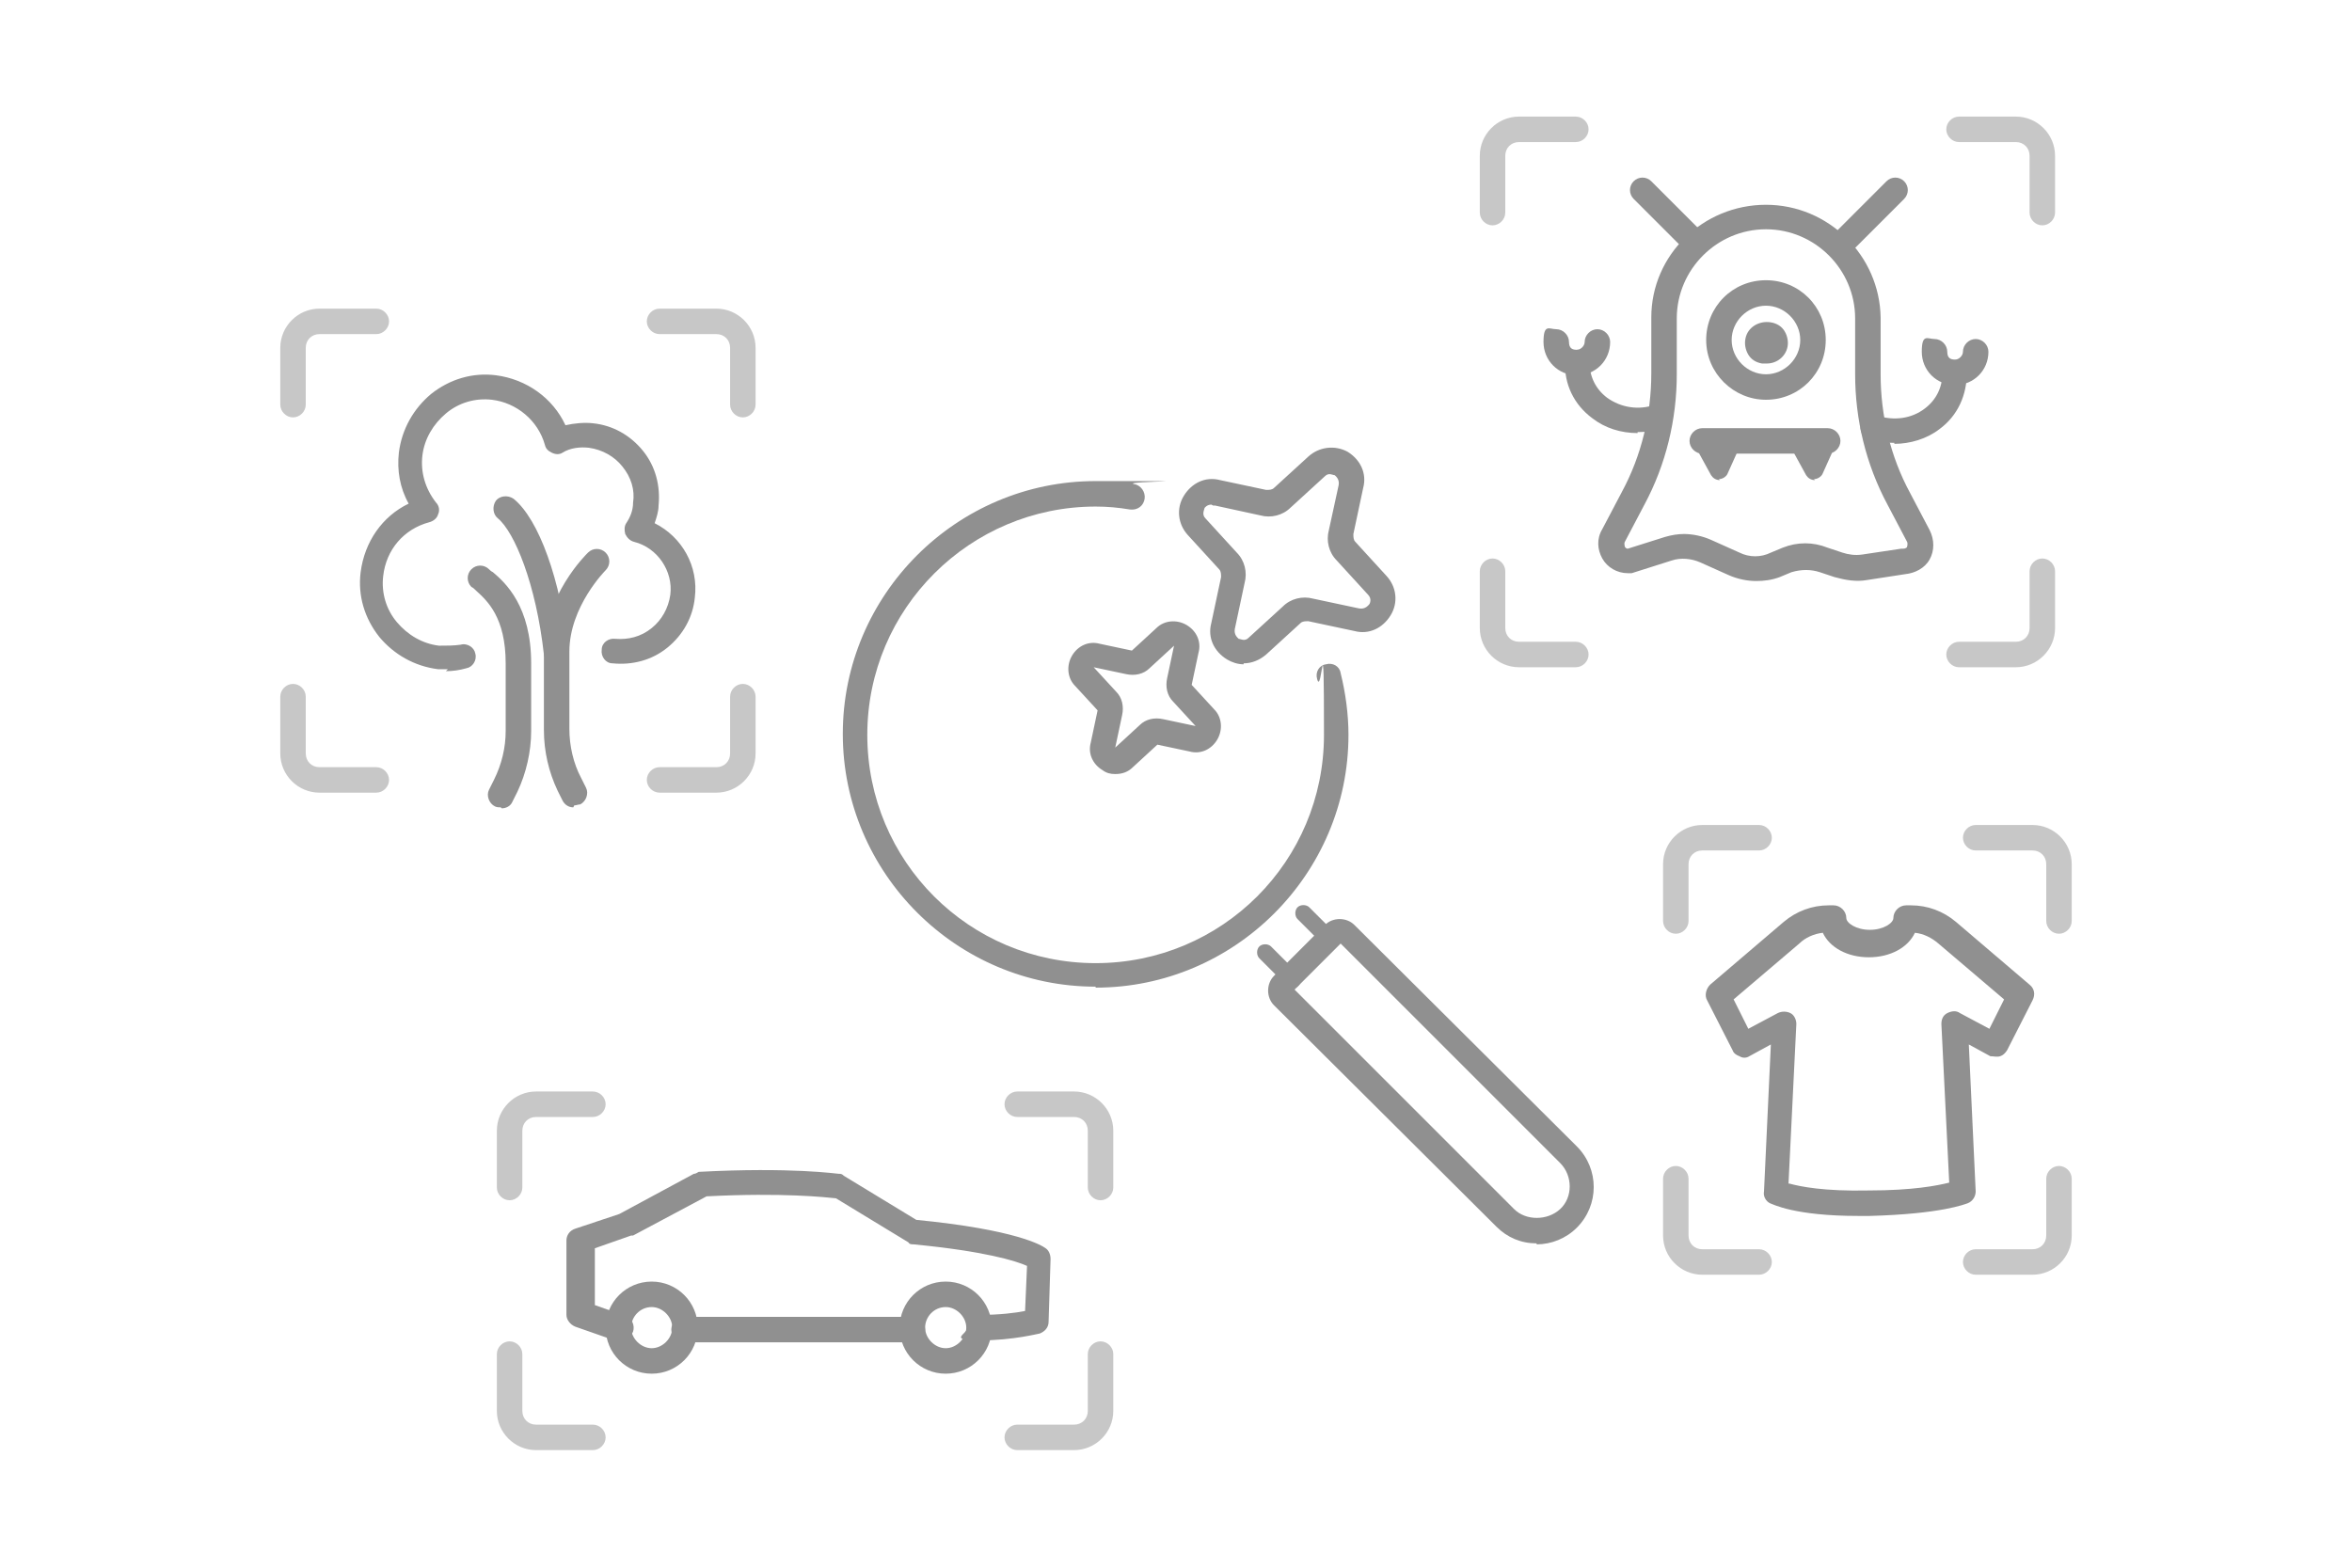 <?xml version="1.0" encoding="UTF-8"?>
<svg id="a" xmlns="http://www.w3.org/2000/svg" version="1.1" viewBox="0 0 240 160">
  <defs>
    <style>
      .cls-1 {
        fill: #909090;
        stroke-width: 0px;
      }

      .cls-2 {
        opacity: .5;
      }
    </style>
  </defs>
  <g id="b">
    <g id="c">
      <path class="cls-1" d="M156.8,126.9c-1.6,0-3-.6-4.1-1.7l-22.7-22.6c-.8-.8-.8-2.2,0-3l5.2-5.2c.8-.8,2.2-.8,3,0l22.7,22.6c2.3,2.3,2.3,6,0,8.3-1.1,1.1-2.6,1.7-4.1,1.7ZM132.1,101l22.4,22.4c1.2,1.2,3.4,1.2,4.7,0s1.3-3.4,0-4.7l-22.4-22.4s-4.7,4.7-4.7,4.7Z"/>
      <path class="cls-1" d="M131.9,100.8c-.2,0-.4,0-.6-.2l-2.8-2.8c-.3-.3-.3-.9,0-1.2s.9-.3,1.2,0l2.8,2.8c.3.3.3.9,0,1.2s-.4.2-.6.2Z"/>
      <path class="cls-1" d="M135.8,96.8c-.2,0-.4,0-.6-.2l-2.8-2.8c-.3-.3-.3-.9,0-1.2s.9-.3,1.2,0l2.8,2.8c.3.3.3.9,0,1.2s-.4.2-.6.2Z"/>
      <path class="cls-1" d="M111.8,100.7c-14.2,0-25.8-11.6-25.8-25.8s11.6-25.8,25.8-25.8,2.6,0,3.9.3c.7.1,1.2.8,1.1,1.5-.1.7-.7,1.2-1.5,1.1-1.2-.2-2.3-.3-3.5-.3-12.8,0-23.3,10.4-23.3,23.3s10.4,23.3,23.3,23.3,23.3-10.4,23.3-23.3-.2-3.8-.7-5.7c-.2-.7.2-1.4.9-1.5.7-.2,1.4.2,1.5.9.5,2,.8,4.2.8,6.3,0,14.2-11.6,25.8-25.8,25.8Z"/>
    </g>
  </g>
  <g class="cls-2">
    <path class="cls-1" d="M29.9,42.6c-.7,0-1.3-.6-1.3-1.3v-5.8c0-2.2,1.8-4,4-4h5.8c.7,0,1.3.6,1.3,1.3s-.6,1.3-1.3,1.3h-5.8c-.8,0-1.4.6-1.4,1.4v5.8c0,.7-.6,1.3-1.3,1.3Z"/>
    <path class="cls-1" d="M38.4,80.9h-5.8c-2.2,0-4-1.8-4-4v-5.8c0-.7.6-1.3,1.3-1.3s1.3.6,1.3,1.3v5.8c0,.8.6,1.4,1.4,1.4h5.8c.7,0,1.3.6,1.3,1.3s-.6,1.3-1.3,1.3Z"/>
    <path class="cls-1" d="M73.1,80.9h-5.8c-.7,0-1.3-.6-1.3-1.3s.6-1.3,1.3-1.3h5.8c.8,0,1.4-.6,1.4-1.4v-5.8c0-.7.6-1.3,1.3-1.3s1.3.6,1.3,1.3v5.8c0,2.2-1.8,4-4,4Z"/>
    <path class="cls-1" d="M75.8,42.6c-.7,0-1.3-.6-1.3-1.3v-5.8c0-.8-.6-1.4-1.4-1.4h-5.8c-.7,0-1.3-.6-1.3-1.3s.6-1.3,1.3-1.3h5.8c2.2,0,4,1.8,4,4v5.8c0,.7-.6,1.3-1.3,1.3Z"/>
  </g>
  <g class="cls-2">
    <path class="cls-1" d="M171,95.3c-.7,0-1.3-.6-1.3-1.3v-5.8c0-2.2,1.8-4,4-4h5.8c.7,0,1.3.6,1.3,1.3s-.6,1.3-1.3,1.3h-5.8c-.8,0-1.4.6-1.4,1.4v5.8c0,.7-.6,1.3-1.3,1.3Z"/>
    <path class="cls-1" d="M179.5,130.1h-5.8c-2.2,0-4-1.8-4-4v-5.8c0-.7.6-1.3,1.3-1.3s1.3.6,1.3,1.3v5.8c0,.8.6,1.4,1.4,1.4h5.8c.7,0,1.3.6,1.3,1.3s-.6,1.3-1.3,1.3Z"/>
    <path class="cls-1" d="M207.4,130.1h-5.8c-.7,0-1.3-.6-1.3-1.3s.6-1.3,1.3-1.3h5.8c.8,0,1.4-.6,1.4-1.4v-5.8c0-.7.6-1.3,1.3-1.3s1.3.6,1.3,1.3v5.8c0,2.2-1.8,4-4,4Z"/>
    <path class="cls-1" d="M210.1,95.3c-.7,0-1.3-.6-1.3-1.3v-5.8c0-.8-.6-1.4-1.4-1.4h-5.8c-.7,0-1.3-.6-1.3-1.3s.6-1.3,1.3-1.3h5.8c2.2,0,4,1.8,4,4v5.8c0,.7-.6,1.3-1.3,1.3Z"/>
  </g>
  <g class="cls-2">
    <path class="cls-1" d="M152.3,23c-.7,0-1.3-.6-1.3-1.3v-5.8c0-2.2,1.8-4,4-4h5.8c.7,0,1.3.6,1.3,1.3s-.6,1.3-1.3,1.3h-5.8c-.8,0-1.4.6-1.4,1.4v5.8c0,.7-.6,1.3-1.3,1.3Z"/>
    <path class="cls-1" d="M160.8,68.1h-5.8c-2.2,0-4-1.8-4-4v-5.8c0-.7.6-1.3,1.3-1.3s1.3.6,1.3,1.3v5.8c0,.8.6,1.4,1.4,1.4h5.8c.7,0,1.3.6,1.3,1.3s-.6,1.3-1.3,1.3Z"/>
    <path class="cls-1" d="M205.7,68.1h-5.8c-.7,0-1.3-.6-1.3-1.3s.6-1.3,1.3-1.3h5.8c.8,0,1.4-.6,1.4-1.4v-5.8c0-.7.6-1.3,1.3-1.3s1.3.6,1.3,1.3v5.8c0,2.2-1.8,4-4,4Z"/>
    <path class="cls-1" d="M208.4,23c-.7,0-1.3-.6-1.3-1.3v-5.8c0-.8-.6-1.4-1.4-1.4h-5.8c-.7,0-1.3-.6-1.3-1.3s.6-1.3,1.3-1.3h5.8c2.2,0,4,1.8,4,4v5.8c0,.7-.6,1.3-1.3,1.3Z"/>
  </g>
  <g class="cls-2">
    <path class="cls-1" d="M52,122.5c-.7,0-1.3-.6-1.3-1.3v-5.8c0-2.2,1.8-4,4-4h5.8c.7,0,1.3.6,1.3,1.3s-.6,1.3-1.3,1.3h-5.8c-.8,0-1.4.6-1.4,1.4v5.8c0,.7-.6,1.3-1.3,1.3Z"/>
    <path class="cls-1" d="M60.5,148h-5.8c-2.2,0-4-1.8-4-4v-5.8c0-.7.6-1.3,1.3-1.3s1.3.6,1.3,1.3v5.8c0,.8.6,1.4,1.4,1.4h5.8c.7,0,1.3.6,1.3,1.3s-.6,1.3-1.3,1.3Z"/>
    <path class="cls-1" d="M109.6,148h-5.8c-.7,0-1.3-.6-1.3-1.3s.6-1.3,1.3-1.3h5.8c.8,0,1.4-.6,1.4-1.4v-5.8c0-.7.6-1.3,1.3-1.3s1.3.6,1.3,1.3v5.8c0,2.2-1.8,4-4,4Z"/>
    <path class="cls-1" d="M112.3,122.5c-.7,0-1.3-.6-1.3-1.3v-5.8c0-.8-.6-1.4-1.4-1.4h-5.8c-.7,0-1.3-.6-1.3-1.3s.6-1.3,1.3-1.3h5.8c2.2,0,4,1.8,4,4v5.8c0,.7-.6,1.3-1.3,1.3Z"/>
  </g>
  <g>
    <path class="cls-1" d="M51.1,82.4c-.2,0-.4,0-.6-.1-.6-.3-.9-1.1-.6-1.7l.5-1c.8-1.6,1.2-3.3,1.2-5v-6.9c0-4.7-1.9-6.4-3-7.4-.2-.2-.3-.3-.5-.4-.5-.5-.5-1.3,0-1.8.5-.5,1.3-.5,1.8,0,.1.1.2.2.4.3,1.3,1.1,3.9,3.5,3.9,9.3v6.9c0,2.1-.5,4.3-1.4,6.2l-.5,1c-.2.5-.7.7-1.1.7Z"/>
    <path class="cls-1" d="M58.5,82.4c-.5,0-.9-.3-1.1-.7l-.5-1c-.9-1.9-1.4-4-1.4-6.2v-7.9c0-5.8,4.3-10,4.5-10.2.5-.5,1.3-.5,1.8,0,.5.5.5,1.3,0,1.8,0,0-3.7,3.7-3.7,8.3v7.9c0,1.7.4,3.5,1.2,5l.5,1c.3.6,0,1.4-.6,1.7-.2,0-.4.1-.6.1h0Z"/>
    <path class="cls-1" d="M45.7,68.3c-.3,0-.7,0-1,0-2.4-.3-4.5-1.5-6-3.3-1.5-1.9-2.2-4.2-1.9-6.6.4-3.1,2.2-5.7,4.9-7-.9-1.6-1.2-3.4-1-5.2.3-2.4,1.5-4.5,3.3-6,1.9-1.5,4.2-2.2,6.6-1.9,3.1.4,5.8,2.3,7.1,5.1.9-.2,1.9-.3,2.8-.2,2,.2,3.8,1.2,5.1,2.8,1.3,1.6,1.8,3.6,1.6,5.6,0,.6-.2,1.2-.4,1.8,2.8,1.4,4.5,4.4,4.1,7.6-.2,2-1.2,3.8-2.8,5.1s-3.6,1.8-5.6,1.6c-.7,0-1.2-.7-1.1-1.4,0-.7.7-1.2,1.4-1.1,1.3.1,2.6-.2,3.7-1.1,1-.8,1.7-2,1.9-3.4.3-2.4-1.3-4.8-3.7-5.4-.4-.1-.7-.4-.9-.8-.1-.4-.1-.8.1-1.1.4-.6.7-1.3.7-2.1.2-1.3-.2-2.6-1.1-3.7-.8-1-2-1.7-3.4-1.9-.9-.1-1.9,0-2.7.5-.3.2-.7.2-1.1,0s-.6-.4-.7-.8c-.7-2.5-2.9-4.3-5.4-4.6-1.7-.2-3.4.3-4.7,1.4-1.3,1.1-2.2,2.6-2.4,4.3-.2,1.7.3,3.4,1.4,4.8.3.3.4.8.2,1.2-.1.4-.5.7-.9.8-2.6.7-4.4,2.8-4.7,5.5-.2,1.7.3,3.4,1.4,4.7,1.1,1.3,2.6,2.2,4.3,2.4.8,0,1.5,0,2.2-.1.7-.2,1.4.3,1.5.9.2.7-.3,1.4-.9,1.5-.7.2-1.4.3-2.1.3h0Z"/>
    <path class="cls-1" d="M56.8,67.9c-.6,0-1.2-.5-1.3-1.1-.8-7.2-3-12.5-4.7-13.9-.5-.4-.6-1.2-.2-1.8.4-.5,1.2-.6,1.8-.2,2.6,2.1,4.8,8.3,5.6,15.5,0,.7-.4,1.3-1.1,1.4,0,0,0,0-.1,0Z"/>
  </g>
  <path class="cls-1" d="M126.9,67.8c-.6,0-1.2-.2-1.7-.5-1.3-.8-2-2.2-1.6-3.7l1-4.7c0-.3,0-.6-.2-.8l-3.2-3.5c-1-1.1-1.2-2.7-.4-4,.8-1.3,2.2-2,3.7-1.6l4.7,1c.3,0,.6,0,.8-.2l3.5-3.2c1.1-1,2.7-1.2,4-.5,1.3.8,2,2.2,1.6,3.7l-1,4.7c0,.3,0,.6.2.8l3.2,3.5c1,1.1,1.2,2.7.4,4-.8,1.3-2.2,2-3.7,1.6l-4.7-1s0,0,0,0c-.3,0-.6,0-.8.2l-3.5,3.2c-.7.6-1.5.9-2.3.9ZM123.6,51.5c-.4,0-.7.3-.7.4,0,.1-.3.6.1,1l3.2,3.5c.8.8,1.1,2,.8,3.1l-1,4.7c-.1.6.3.9.4,1,.2,0,.6.3,1-.1l3.5-3.2c.8-.8,2-1.1,3.1-.8l4.7,1c.6.1.9-.3,1-.4s.3-.6-.1-1l-3.2-3.5c-.8-.8-1.1-2-.8-3.1l1-4.6c.1-.6-.3-.9-.4-1-.2,0-.6-.3-1,.1l-3.5,3.2c-.8.8-2,1.1-3.1.8l-4.6-1c0,0-.2,0-.2,0h0Z"/>
  <path class="cls-1" d="M113.8,79c-.5,0-.9-.1-1.3-.4-1-.6-1.5-1.7-1.2-2.8l.7-3.3-2.3-2.5c-.8-.8-.9-2.1-.3-3.1.6-1,1.7-1.5,2.8-1.2l3.3.7,2.5-2.3c.8-.8,2.1-.9,3.1-.3,1,.6,1.5,1.7,1.2,2.8l-.7,3.3,2.3,2.5c.8.8.9,2.1.3,3.1-.6,1-1.7,1.5-2.8,1.2l-3.3-.7s0,0,0,0l-2.5,2.3c-.5.5-1.1.7-1.8.7ZM111.6,68.1s0,0,0,0c0,0,0,0,0,0l2.3,2.5c.6.6.8,1.5.6,2.4l-.7,3.3s0,0,0,0c0,0,0,0,0,0l2.5-2.3c.6-.6,1.5-.8,2.4-.6,0,0,0,0,0,0l3.3.7s0,0,0,0c0,0,0,0,0,0l-2.3-2.5c-.6-.6-.8-1.5-.6-2.4l.7-3.3s0,0,0,0c0,0,0,0,0,0l-2.5,2.3c-.6.6-1.5.8-2.4.6l-3.3-.7s0,0,0,0h0Z"/>
  <path class="cls-1" d="M189.6,124.1c-6.5,0-8.7-1.2-9-1.3-.4-.2-.7-.7-.6-1.2l.7-15-2.2,1.2c-.3.2-.7.2-1,0-.3-.1-.6-.3-.7-.6l-2.6-5.1c-.3-.5-.1-1.2.3-1.6l7.5-6.4c1.3-1.1,2.9-1.7,4.6-1.7h.5c.7,0,1.3.6,1.3,1.3s0,0,0,0c0,.5,1,1.2,2.4,1.2s2.4-.7,2.4-1.2c0,0,0,0,0,0,0-.7.6-1.3,1.3-1.3h.5c1.7,0,3.3.6,4.6,1.7l7.5,6.4c.5.4.6,1,.3,1.6l-2.6,5.1c-.2.3-.4.5-.7.6-.3.1-.7,0-1,0l-2.2-1.2.7,15c0,.5-.3,1-.8,1.2-.3.1-2.7,1.1-10,1.3-.4,0-.8,0-1.1,0ZM182.6,120.8c1.1.3,3.5.8,8.1.7,4.5,0,7-.5,8.2-.8l-.8-16.2c0-.5.2-.9.6-1.1.4-.2.9-.3,1.3,0l3,1.6,1.5-3-6.7-5.7c-.7-.6-1.5-1-2.4-1.1-.7,1.5-2.5,2.5-4.7,2.5s-4-1-4.7-2.5c-.9.1-1.8.5-2.4,1.1l-6.7,5.7,1.5,3,3-1.6c.4-.2.9-.2,1.3,0,.4.2.6.7.6,1.1l-.8,16.3Z"/>
  <g>
    <path class="cls-1" d="M66.5,140.2c-2.6,0-4.7-2.1-4.7-4.7s2.1-4.7,4.7-4.7,4.7,2.1,4.7,4.7-2.1,4.7-4.7,4.7ZM66.5,133.4c-1.2,0-2.1,1-2.1,2.1s1,2.1,2.1,2.1,2.1-1,2.1-2.1-1-2.1-2.1-2.1Z"/>
    <path class="cls-1" d="M96.5,140.2c-2.6,0-4.7-2.1-4.7-4.7s2.1-4.7,4.7-4.7,4.7,2.1,4.7,4.7-2.1,4.7-4.7,4.7ZM96.5,133.4c-1.2,0-2.1,1-2.1,2.1s1,2.1,2.1,2.1,2.1-1,2.1-2.1-1-2.1-2.1-2.1Z"/>
    <path class="cls-1" d="M93.1,137h-23.3c-.7,0-1.3-.6-1.3-1.3s.6-1.3,1.3-1.3h23.3c.7,0,1.3.6,1.3,1.3s-.6,1.3-1.3,1.3Z"/>
    <path class="cls-1" d="M63.1,136.8c-.1,0-.3,0-.4,0l-4-1.4c-.5-.2-.9-.7-.9-1.2v-7.6c0-.5.3-1,.9-1.2l4.5-1.5,7.6-4.1c.2,0,.3-.1.5-.2,9.5-.5,14.1.2,14.3.2.2,0,.3,0,.5.2l7.4,4.5c10.2,1,12.8,2.6,13.2,2.9.3.2.5.6.5,1.1l-.2,6.4c0,.6-.4,1-.9,1.2-.1,0-2.7.7-6.1.7s-1.3-.6-1.3-1.3.6-1.3,1.3-1.3c2,0,3.6-.2,4.6-.4l.2-4.6c-1.1-.5-4.3-1.5-11.6-2.2-.2,0-.4,0-.5-.2l-7.4-4.5c-1-.1-5.4-.6-13.2-.2l-7.5,4c0,0-.1,0-.2,0l-3.7,1.3v5.8l3.1,1.1c.7.2,1,1,.8,1.6-.2.5-.7.9-1.2.9Z"/>
  </g>
  <g>
    <g>
      <circle class="cls-1" cx="180.2" cy="34.9" r="1.7"/>
      <path class="cls-1" d="M180.2,37.1c-.1,0-.3,0-.4,0-.6-.1-1.1-.4-1.4-.9-.3-.5-.4-1.1-.3-1.6.2-1.2,1.4-1.9,2.6-1.7.6.1,1.1.4,1.4.9.3.5.4,1.1.3,1.6-.2,1-1.1,1.7-2.1,1.7ZM180.2,33.6c-.6,0-1.2.4-1.3,1.1,0,.3,0,.7.2,1s.5.5.8.6c.4,0,.7,0,1-.2.3-.2.5-.5.6-.8,0-.3,0-.7-.2-1s-.5-.5-.8-.6c0,0-.2,0-.3,0Z"/>
    </g>
    <path class="cls-1" d="M179.2,59.3c-.9,0-1.9-.2-2.8-.6l-2.9-1.3c-.9-.4-2-.5-2.9-.2l-4.1,1.3c-.1,0-.3,0-.4,0-1.1,0-2.1-.6-2.6-1.5s-.6-2,0-3l2-3.8c2-3.7,3-7.9,3-12.1v-5.7s0,0,0,0c0-6.4,5.3-11.5,11.7-11.5s11.6,5.2,11.7,11.5c0,0,0,0,0,.1v5.7c0,4.2,1,8.4,3,12.1h0l2,3.8c.5,1,.5,2.1,0,3-.5.9-1.5,1.4-2.5,1.5l-3.9.6c-1.1.2-2.2,0-3.3-.3l-1.5-.5c-.9-.3-1.9-.3-2.9,0l-1.2.5c-.8.3-1.6.4-2.4.4ZM171.8,54.5c.9,0,1.9.2,2.8.6l2.9,1.3c1,.5,2.2.5,3.2,0l1.2-.5c1.5-.6,3.1-.6,4.6,0l1.5.5c.6.2,1.3.3,2,.2l4-.6c0,0,.1,0,.2,0,.2,0,.4-.1.4-.2,0,0,.1-.3,0-.5l-2-3.8c-2.2-4.1-3.3-8.7-3.3-13.3v-5.7s0,0,0,0c0-5-4.1-9.1-9.1-9.1s-9.1,4.1-9.1,9.1c0,0,0,0,0,0v5.7c0,4.6-1.1,9.2-3.3,13.3l-2,3.8c-.1.2,0,.4,0,.5,0,0,.1.2.3.2l3.8-1.2c.7-.2,1.3-.3,2-.3Z"/>
    <path class="cls-1" d="M180.2,40.8c-3.3,0-6.1-2.7-6.1-6.1s2.7-6.1,6.1-6.1,6.1,2.7,6.1,6.1-2.7,6.1-6.1,6.1ZM180.2,31.2c-1.9,0-3.5,1.6-3.5,3.5s1.6,3.5,3.5,3.5,3.5-1.6,3.5-3.5-1.6-3.5-3.5-3.5Z"/>
    <path class="cls-1" d="M173.1,26.2c-.3,0-.7-.1-.9-.4l-5.5-5.5c-.5-.5-.5-1.3,0-1.8s1.3-.5,1.8,0l5.5,5.5c.5.5.5,1.3,0,1.8-.2.2-.6.4-.9.4Z"/>
    <path class="cls-1" d="M187.9,26.2c-.3,0-.7-.1-.9-.4-.5-.5-.5-1.3,0-1.8l5.5-5.5c.5-.5,1.3-.5,1.8,0s.5,1.3,0,1.8l-5.5,5.5c-.2.2-.6.4-.9.4Z"/>
    <path class="cls-1" d="M186.5,46.3h-12.8c-.7,0-1.3-.6-1.3-1.3s.6-1.3,1.3-1.3h12.8c.7,0,1.3.6,1.3,1.3s-.6,1.3-1.3,1.3Z"/>
    <path class="cls-1" d="M193.3,45.2c-.9,0-1.8-.1-2.6-.4-.7-.2-1-.9-.8-1.6.2-.7.9-1,1.6-.8,1.8.6,3.6.3,4.9-.7,1.2-.9,1.8-2.2,1.8-3.6,0-.7.5-1.3,1.2-1.3.7,0,1.3.5,1.3,1.2,0,2.3-.9,4.4-2.8,5.8-1.3,1-3,1.5-4.6,1.5Z"/>
    <path class="cls-1" d="M199.5,39.3c-1.9,0-3.4-1.5-3.4-3.4s.6-1.3,1.3-1.3,1.3.6,1.3,1.3.4.8.8.8.8-.4.8-.8c0-.7.6-1.3,1.3-1.3s1.3.6,1.3,1.3c0,1.9-1.5,3.4-3.4,3.4Z"/>
    <path class="cls-1" d="M167.1,44.2c-1.7,0-3.3-.5-4.6-1.5-1.9-1.4-2.9-3.5-2.8-5.8,0-.7.6-1.2,1.3-1.2.7,0,1.3.6,1.2,1.3,0,1.4.6,2.7,1.8,3.6,1.4,1,3.2,1.3,4.9.7.7-.2,1.4.1,1.6.8.2.7-.1,1.4-.8,1.6-.9.3-1.8.4-2.6.4Z"/>
    <path class="cls-1" d="M160.9,38.3c-1.9,0-3.4-1.5-3.4-3.4s.6-1.3,1.3-1.3,1.3.6,1.3,1.3.4.8.8.8.8-.4.8-.8c0-.7.6-1.3,1.3-1.3s1.3.6,1.3,1.3c0,1.9-1.5,3.4-3.4,3.4Z"/>
    <g>
      <path class="cls-1" d="M173.7,45.9l1.3,2.4c.2.4.8.4,1,0l.9-2c0-.2,0-.4-.2-.4h-3"/>
      <path class="cls-1" d="M175.5,49c-.4,0-.7-.2-.9-.5l-1.7-3.1h3.7c.2,0,.4.1.6.3.1.2.1.4,0,.6l-.9,2c-.1.3-.5.6-.9.6,0,0,0,0,0,0h0ZM174.4,46.3l1,1.8c0,0,0,0,.1,0,0,0,0,0,.1,0l.8-1.8h-2Z"/>
    </g>
    <g>
      <path class="cls-1" d="M183.4,45.9l1.3,2.4c.2.4.8.4,1,0l.9-2c0-.2,0-.4-.2-.4h-3"/>
      <path class="cls-1" d="M185.2,49c-.4,0-.7-.2-.9-.5l-1.7-3.1h3.7c.2,0,.4.1.6.3.1.2.1.4,0,.6l-.9,2c-.1.3-.5.6-.9.6,0,0,0,0,0,0h0ZM184.1,46.3l1,1.8c0,0,0,0,.1,0,0,0,0,0,.1,0l.8-1.8h-2Z"/>
    </g>
  </g>
</svg>